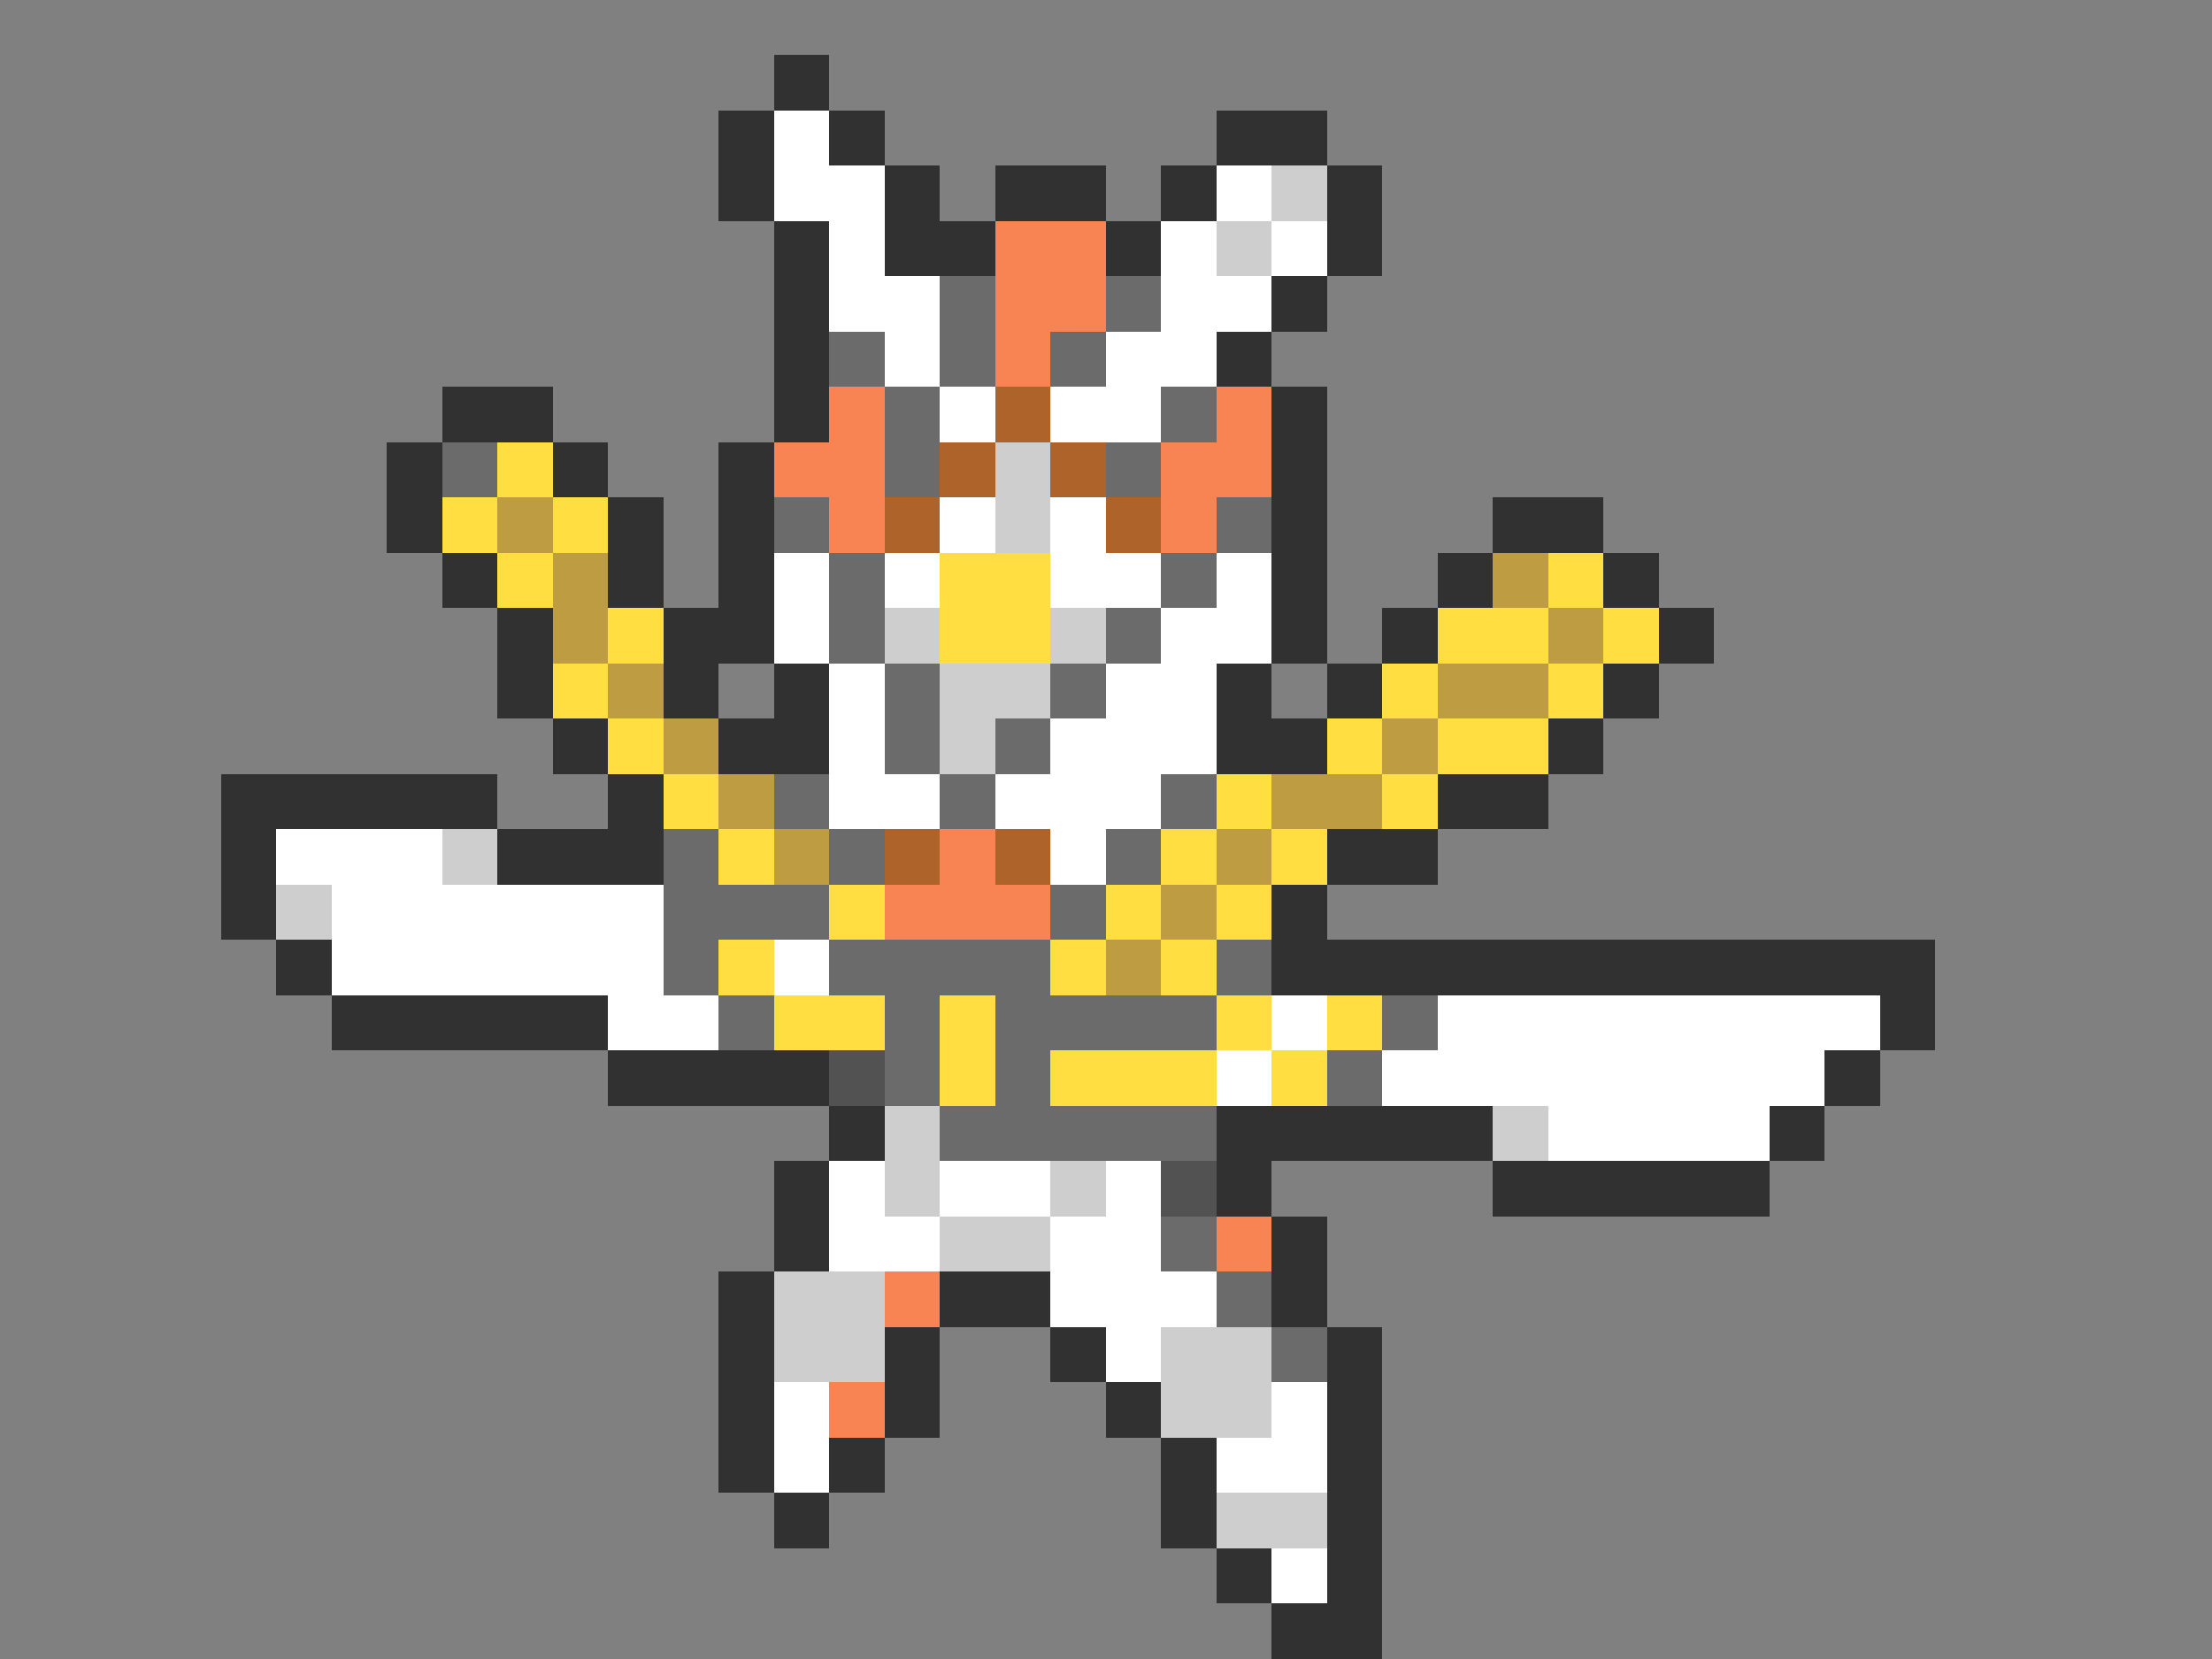 <svg xmlns="http://www.w3.org/2000/svg" viewBox="0 -0.5 40 30" shape-rendering="crispEdges">
<rect x="0" y="-0.5" width="40" height="30" fill="#808080" stroke="none"/>
<path stroke="#313131" d="M14 1h1M13 2h1M15 2h1M22 2h2M13 3h1M16 3h1M18 3h2M21 3h1M24 3h1M14 4h1M16 4h2M20 4h1M24 4h1M14 5h1M23 5h1M14 6h1M22 6h1M8 7h2M14 7h1M23 7h1M7 8h1M10 8h1M13 8h1M23 8h1M7 9h1M11 9h1M13 9h1M23 9h1M27 9h2M8 10h1M11 10h1M13 10h1M23 10h1M26 10h1M29 10h1M9 11h1M12 11h2M23 11h1M25 11h1M30 11h1M9 12h1M12 12h1M14 12h1M22 12h1M24 12h1M29 12h1M10 13h1M13 13h2M22 13h2M28 13h1M4 14h5M11 14h1M26 14h2M4 15h1M9 15h3M24 15h2M4 16h1M23 16h1M5 17h1M23 17h12M6 18h5M34 18h1M11 19h4M33 19h1M15 20h1M22 20h5M32 20h1M14 21h1M22 21h1M27 21h5M14 22h1M23 22h1M13 23h1M17 23h2M23 23h1M13 24h1M16 24h1M19 24h1M24 24h1M13 25h1M16 25h1M20 25h1M24 25h1M13 26h1M15 26h1M21 26h1M24 26h1M14 27h1M21 27h1M24 27h1M22 28h1M24 28h1M23 29h2" />
<path stroke="#ffffff" d="M14 2h1M14 3h2M22 3h1M15 4h1M21 4h1M23 4h1M15 5h2M21 5h2M16 6h1M20 6h2M17 7h1M19 7h2M17 9h1M19 9h1M14 10h1M16 10h1M19 10h2M22 10h1M14 11h1M21 11h2M15 12h1M20 12h2M15 13h1M19 13h3M15 14h2M18 14h3M5 15h3M19 15h1M6 16h6M6 17h6M14 17h1M11 18h2M23 18h1M26 18h8M22 19h1M25 19h8M28 20h4M15 21h1M17 21h2M20 21h1M15 22h2M19 22h2M19 23h3M20 24h1M14 25h1M23 25h1M14 26h1M22 26h2M23 28h1" />
<path stroke="#cecece" d="M23 3h1M22 4h1M18 8h1M18 9h1M16 11h1M19 11h1M17 12h2M17 13h1M8 15h1M5 16h1M16 20h1M27 20h1M16 21h1M19 21h1M17 22h2M14 23h2M14 24h2M21 24h2M21 25h2M22 27h2" />
<path stroke="#f78452" d="M18 4h2M18 5h2M18 6h1M15 7h1M22 7h1M14 8h2M21 8h2M15 9h1M21 9h1M17 15h1M16 16h3M22 22h1M16 23h1M15 25h1" />
<path stroke="#6b6b6b" d="M17 5h1M20 5h1M15 6h1M17 6h1M19 6h1M16 7h1M21 7h1M8 8h1M16 8h1M20 8h1M14 9h1M22 9h1M15 10h1M21 10h1M15 11h1M20 11h1M16 12h1M19 12h1M16 13h1M18 13h1M14 14h1M17 14h1M21 14h1M12 15h1M15 15h1M20 15h1M12 16h3M19 16h1M12 17h1M15 17h4M22 17h1M13 18h1M16 18h1M18 18h4M25 18h1M16 19h1M18 19h1M24 19h1M17 20h5M21 22h1M22 23h1M23 24h1" />
<path stroke="#ad6329" d="M18 7h1M17 8h1M19 8h1M16 9h1M20 9h1M16 15h1M18 15h1" />
<path stroke="#ffde42" d="M9 8h1M8 9h1M10 9h1M9 10h1M17 10h2M28 10h1M11 11h1M17 11h2M26 11h2M29 11h1M10 12h1M25 12h1M28 12h1M11 13h1M24 13h1M26 13h2M12 14h1M22 14h1M25 14h1M13 15h1M21 15h1M23 15h1M15 16h1M20 16h1M22 16h1M13 17h1M19 17h1M21 17h1M14 18h2M17 18h1M22 18h1M24 18h1M17 19h1M19 19h3M23 19h1" />
<path stroke="#bd9c42" d="M9 9h1M10 10h1M27 10h1M10 11h1M28 11h1M11 12h1M26 12h2M12 13h1M25 13h1M13 14h1M23 14h2M14 15h1M22 15h1M21 16h1M20 17h1" />
<path stroke="#525252" d="M15 19h1M21 21h1" />
</svg>